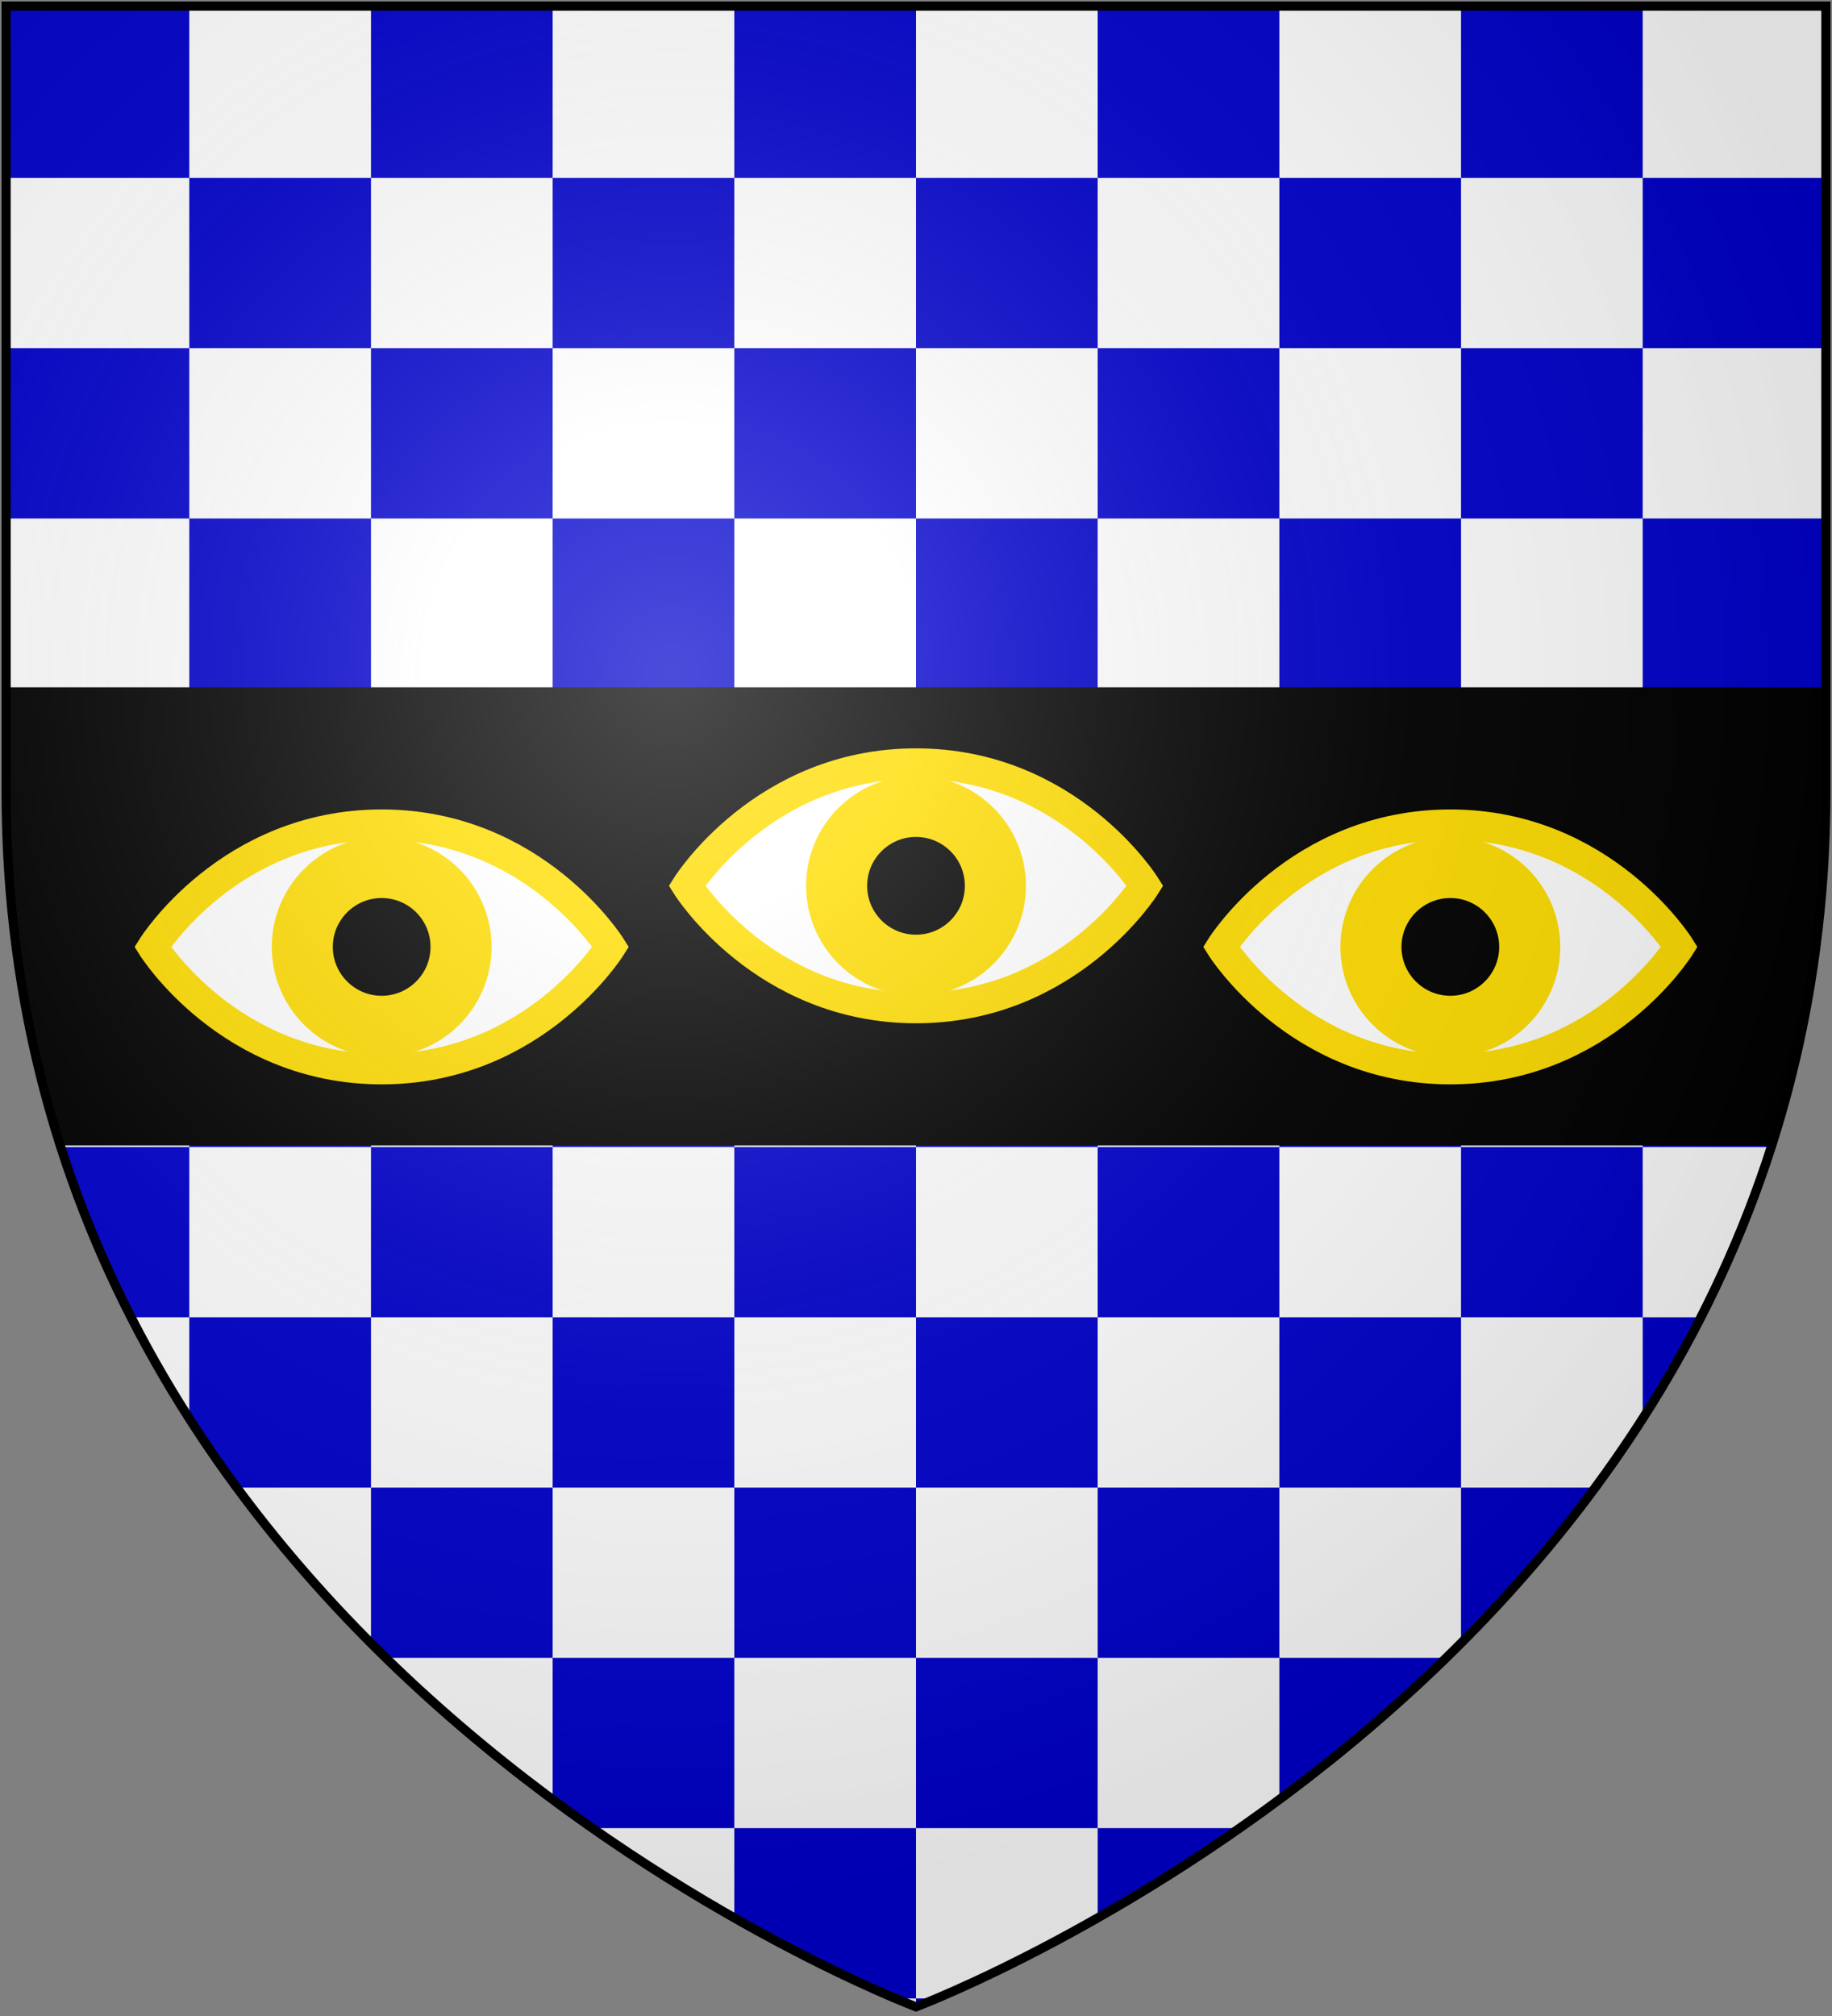 <?xml version="1.0" encoding="UTF-8" standalone="no"?>
<svg
   xmlns:dc="http://purl.org/dc/elements/1.1/"
   xmlns:cc="http://creativecommons.org/ns#"
   xmlns:rdf="http://www.w3.org/1999/02/22-rdf-syntax-ns#"
   xmlns:svg="http://www.w3.org/2000/svg"
   xmlns="http://www.w3.org/2000/svg"
   xmlns:xlink="http://www.w3.org/1999/xlink"
   xmlns:sodipodi="http://sodipodi.sourceforge.net/DTD/sodipodi-0.dtd"
   xmlns:inkscape="http://www.inkscape.org/namespaces/inkscape"
   width="600"
   height="660"
   id="svg2"
   version="1.1"
   inkscape:version="0.48.2 r9819"
   sodipodi:docname="House_Smallwood.svg">
  <rect width="100%" height="100%" fill="#808080" stroke="none"/>
  <sodipodi:namedview
     pagecolor="#ffffff"
     bordercolor="#666666"
     borderopacity="1"
     objecttolerance="10"
     gridtolerance="10"
     guidetolerance="10"
     inkscape:pageopacity="0"
     inkscape:pageshadow="2"
     inkscape:window-width="1366"
     inkscape:window-height="715"
     id="namedview22"
     showgrid="false"
     inkscape:zoom="0.35757576"
     inkscape:cx="-205.44144"
     inkscape:cy="273.66358"
     inkscape:window-x="-8"
     inkscape:window-y="-8"
     inkscape:window-maximized="1"
     inkscape:current-layer="layer2" />
  <defs
     id="defs4">
    <inkscape:path-effect
       is_visible="true"
       id="path-effect3136"
       effect="spiro" />
    <inkscape:path-effect
       effect="spiro"
       id="path-effect3132"
       is_visible="true" />
    <inkscape:path-effect
       effect="spiro"
       id="path-effect3101"
       is_visible="true" />
    <inkscape:path-effect
       is_visible="true"
       id="path-effect3085"
       effect="spiro" />
    <inkscape:path-effect
       is_visible="true"
       id="path-effect3083"
       effect="spiro" />
    <inkscape:path-effect
       is_visible="true"
       id="path-effect3081"
       effect="spiro" />
    <inkscape:path-effect
       is_visible="true"
       id="path-effect3079"
       effect="spiro" />
    <inkscape:path-effect
       is_visible="true"
       id="path-effect3077"
       effect="spiro" />
    <inkscape:path-effect
       is_visible="true"
       id="path-effect3075"
       effect="spiro" />
    <inkscape:path-effect
       effect="spiro"
       id="path-effect3049"
       is_visible="true" />
    <inkscape:path-effect
       is_visible="true"
       id="path-effect3045"
       effect="spiro" />
    <inkscape:path-effect
       effect="spiro"
       id="path-effect3041"
       is_visible="true" />
    <radialGradient
       id="rg"
       gradientUnits="userSpaceOnUse"
       cx="220"
       cy="220"
       r="405">
      <stop
         style="stop-color:#fff;stop-opacity:.3"
         offset="0"
         id="stop7" />
      <stop
         style="stop-color:#fff;stop-opacity:.2"
         offset=".2"
         id="stop9" />
      <stop
         style="stop-color:#666;stop-opacity:.1"
         offset=".6"
         id="stop11" />
      <stop
         style="stop-color:#000;stop-opacity:.13"
         offset="1"
         id="stop13" />
    </radialGradient>
    <path
       id="shield"
       d="m2,2v257c0,286 298,398 298,398c0,0 298-112 298-398V2z" />
    <radialGradient
       inkscape:collect="always"
       xlink:href="#rg-7"
       id="radialGradient3055-1"
       gradientUnits="userSpaceOnUse"
       cx="220"
       cy="220"
       r="405" />
    <radialGradient
       id="rg-7"
       gradientUnits="userSpaceOnUse"
       cx="220"
       cy="220"
       r="405">
      <stop
         style="stop-color:#fff;stop-opacity:.3"
         offset="0"
         id="stop7-4" />
      <stop
         style="stop-color:#fff;stop-opacity:.2"
         offset=".2"
         id="stop9-0" />
      <stop
         style="stop-color:#666;stop-opacity:.1"
         offset=".6"
         id="stop11-9" />
      <stop
         style="stop-color:#000;stop-opacity:.13"
         offset="1"
         id="stop13-4" />
    </radialGradient>
    <radialGradient
       r="405"
       cy="220"
       cx="220"
       gradientUnits="userSpaceOnUse"
       id="radialGradient3074"
       xlink:href="#rg-7"
       inkscape:collect="always" />
    <inkscape:path-effect
       is_visible="true"
       id="path-effect10120-1"
       effect="spiro" />
    <inkscape:path-effect
       effect="spiro"
       id="path-effect10118-3"
       is_visible="true" />
    <inkscape:path-effect
       effect="spiro"
       id="path-effect10116-9"
       is_visible="true" />
    <inkscape:path-effect
       effect="spiro"
       id="path-effect10114-7"
       is_visible="true" />
    <inkscape:path-effect
       effect="spiro"
       id="path-effect10112-7"
       is_visible="true" />
    <inkscape:path-effect
       effect="spiro"
       id="path-effect10110-2"
       is_visible="true" />
    <linearGradient
       inkscape:collect="always"
       xlink:href="#linearGradient4719-5"
       id="linearGradient4039"
       gradientUnits="userSpaceOnUse"
       gradientTransform="matrix(2.326,0,0,2.294,447.695,-1820.28)"
       x1="-145.259"
       y1="984.243"
       x2="-64.143"
       y2="984.148" />
    <linearGradient
       inkscape:collect="always"
       id="linearGradient4719-5">
      <stop
         style="stop-color:#666666;stop-opacity:1;"
         offset="0"
         id="stop4721-5" />
      <stop
         id="stop4809-1"
         offset="0.393"
         style="stop-color:#666666;stop-opacity:0.749;" />
      <stop
         style="stop-color:#666666;stop-opacity:0;"
         offset="1"
         id="stop4723-7" />
    </linearGradient>
    <radialGradient
       inkscape:collect="always"
       xlink:href="#linearGradient4801-8"
       id="radialGradient4041"
       gradientUnits="userSpaceOnUse"
       gradientTransform="matrix(-0.722,1.265,-2.273,-1.262,1712.011,1733.784)"
       cx="-307.143"
       cy="782.362"
       fx="-307.143"
       fy="782.362"
       r="63" />
    <linearGradient
       inkscape:collect="always"
       id="linearGradient4801-8">
      <stop
         style="stop-color:#000000;stop-opacity:1;"
         offset="0"
         id="stop4803-2" />
      <stop
         style="stop-color:#000000;stop-opacity:0;"
         offset="1"
         id="stop4805-4" />
    </linearGradient>
    <inkscape:path-effect
       effect="spiro"
       id="path-effect10108-4"
       is_visible="true" />
    <linearGradient
       inkscape:collect="always"
       xlink:href="#linearGradient4719-5"
       id="linearGradient4044"
       gradientUnits="userSpaceOnUse"
       gradientTransform="matrix(-2.406,0,0,-1.649,142.062,1726.531)"
       x1="-145.259"
       y1="984.243"
       x2="-64.143"
       y2="984.148" />
    <radialGradient
       inkscape:collect="always"
       xlink:href="#linearGradient4801-8"
       id="radialGradient4046"
       gradientUnits="userSpaceOnUse"
       gradientTransform="matrix(0.746,-0.909,2.351,0.906,-1165.637,-827.118)"
       cx="-307.143"
       cy="782.362"
       fx="-307.143"
       fy="782.362"
       r="63" />
    <inkscape:path-effect
       effect="spiro"
       id="path-effect10102-7"
       is_visible="true" />
    <linearGradient
       inkscape:collect="always"
       xlink:href="#linearGradient4719-5"
       id="linearGradient4049"
       gradientUnits="userSpaceOnUse"
       gradientTransform="matrix(2.335,0,0,-1.615,449.441,1692.189)"
       x1="-145.259"
       y1="984.243"
       x2="-64.143"
       y2="984.148" />
    <radialGradient
       inkscape:collect="always"
       xlink:href="#linearGradient4801-8"
       id="radialGradient4051"
       gradientUnits="userSpaceOnUse"
       gradientTransform="matrix(-0.724,-0.89,-2.282,0.888,1718.788,-809.094)"
       cx="-307.143"
       cy="782.362"
       fx="-307.143"
       fy="782.362"
       r="63" />
    <inkscape:path-effect
       is_visible="true"
       id="path-effect10096-8"
       effect="spiro" />
    <linearGradient
       inkscape:collect="always"
       xlink:href="#linearGradient4719-5"
       id="linearGradient4054"
       gradientUnits="userSpaceOnUse"
       gradientTransform="matrix(-2.41,0,0,2.282,139.611,-1810.816)"
       x1="-145.259"
       y1="984.243"
       x2="-64.143"
       y2="984.148" />
    <radialGradient
       inkscape:collect="always"
       xlink:href="#linearGradient4801-8"
       id="radialGradient4056"
       gradientUnits="userSpaceOnUse"
       gradientTransform="matrix(0.748,1.258,2.355,-1.255,-1170.296,1723.935)"
       cx="-307.143"
       cy="782.362"
       fx="-307.143"
       fy="782.362"
       r="63" />
    <inkscape:path-effect
       is_visible="true"
       id="path-effect10090-3"
       effect="spiro" />
    <inkscape:path-effect
       effect="spiro"
       id="path-effect10084-1"
       is_visible="true" />
    <inkscape:path-effect
       effect="spiro"
       id="path-effect10082-1"
       is_visible="true" />
    <radialGradient
       inkscape:collect="always"
       xlink:href="#linearGradient4801-8"
       id="radialGradient4061"
       gradientUnits="userSpaceOnUse"
       gradientTransform="matrix(-0.765,1.29,-2.41,-1.287,1806.844,1757.47)"
       cx="-307.143"
       cy="782.362"
       fx="-307.143"
       fy="782.362"
       r="63" />
    <inkscape:path-effect
       effect="spiro"
       id="path-effect10080-4"
       is_visible="true" />
    <inkscape:path-effect
       is_visible="true"
       id="path-effect3075-1"
       effect="spiro" />
    <inkscape:path-effect
       effect="spiro"
       id="path-effect3101-7"
       is_visible="true" />
    <linearGradient
       inkscape:collect="always"
       xlink:href="#grad1-7-7"
       id="linearGradient3085-8-8"
       gradientUnits="userSpaceOnUse"
       gradientTransform="matrix(0.775,0,0,0.31,152.69,-13.619)"
       x1="78.877"
       y1="178.074"
       x2="301.406"
       y2="178.074" />
    <linearGradient
       id="grad1-7-7"
       x1="78.877"
       y1="178.074"
       x2="301.406"
       y2="178.074"
       gradientTransform="scale(1.578,0.634)"
       gradientUnits="userSpaceOnUse">
      <stop
         offset="0%"
         style="stop-color:#da0;"
         id="stop16-4-4" />
      <stop
         offset="40%"
         style="stop-color:#fd0;"
         id="stop18-0-0" />
      <stop
         offset="60%"
         style="stop-color:#fd0;"
         id="stop20-9-9" />
      <stop
         offset="100%"
         style="stop-color:#da0;"
         id="stop22-4-4" />
    </linearGradient>
    <linearGradient
       inkscape:collect="always"
       xlink:href="#grad1-7-7"
       id="linearGradient3081-8-8"
       gradientUnits="userSpaceOnUse"
       gradientTransform="matrix(0.775,0,0,0.31,-27.31,-13.619)"
       x1="78.877"
       y1="178.074"
       x2="301.406"
       y2="178.074" />
    <linearGradient
       id="linearGradient3093"
       x1="78.877"
       y1="178.074"
       x2="301.406"
       y2="178.074"
       gradientTransform="scale(1.578,0.634)"
       gradientUnits="userSpaceOnUse">
      <stop
         offset="0%"
         style="stop-color:#da0;"
         id="stop3095" />
      <stop
         offset="40%"
         style="stop-color:#fd0;"
         id="stop3097" />
      <stop
         offset="60%"
         style="stop-color:#fd0;"
         id="stop3099" />
      <stop
         offset="100%"
         style="stop-color:#da0;"
         id="stop3101" />
    </linearGradient>
    <linearGradient
       y2="178.074"
       x2="301.406"
       y1="178.074"
       x1="78.877"
       gradientTransform="matrix(0.775,0,0,0.31,332.69,-13.619)"
       gradientUnits="userSpaceOnUse"
       id="linearGradient3128-1"
       xlink:href="#grad1-7-7"
       inkscape:collect="always" />
    <linearGradient
       id="linearGradient3104"
       x1="78.877"
       y1="178.074"
       x2="301.406"
       y2="178.074"
       gradientTransform="scale(1.578,0.634)"
       gradientUnits="userSpaceOnUse">
      <stop
         offset="0%"
         style="stop-color:#da0;"
         id="stop3106" />
      <stop
         offset="40%"
         style="stop-color:#fd0;"
         id="stop3108" />
      <stop
         offset="60%"
         style="stop-color:#fd0;"
         id="stop3110" />
      <stop
         offset="100%"
         style="stop-color:#da0;"
         id="stop3112" />
    </linearGradient>
    <inkscape:path-effect
       is_visible="true"
       id="path-effect3061"
       effect="spiro" />
  </defs>
  <g
     inkscape:groupmode="layer"
     id="layer2"
     inkscape:label="Elements"
     style="display:inline">
    <g
       id="g3152">
      <path
         d="m 2,2 0,257 c 0,286 298,398 298,398 0,0 298,-112 298,-398 L 598,2 z"
         id="path7212"
         style="fill:#ffffff;fill-opacity:1;stroke:none"
         inkscape:connector-curvature="0" />
      <path
         inkscape:connector-curvature="0"
         id="path3021"
         d="m 62,2 0,0.5 59.5,0 0,-0.5 L 62,2 z m 59.5,0.5 0,55.75 59.5,0 0,-55.75 -59.5,0 z m 59.5,0 59.5,0 0,-0.5 -59.5,0 0,0.5 z m 59.5,0 0,55.75 59.5,0 0,-55.75 -59.5,0 z m 59.5,0 59.5,0 0,-0.5 -59.5,0 0,0.5 z m 59.5,0 0,55.75 59.5,0 0,-55.75 -59.5,0 z m 59.5,0 59.5,0 0,-0.5 -59.5,0 0,0.5 z m 59.5,0 0,55.75 59.5,0 0,-55.75 -59.5,0 z m 59.5,0 59.5,0 0,-0.5 -59.5,0 0,0.5 z m 59.5,0 0,55.75 0.5,0 0,-55.75 -0.5,0 z m 0,55.75 -59.5,0 0,55.75 59.5,0 0,-55.75 z m 0,55.75 0,55.75 0.5,0 0,-55.75 -0.5,0 z m 0,55.75 -59.5,0 0,205.75 42.094,0 C 589.543,346.065 595.75,314.048 597.5,279.344 L 597.5,169.75 z M 538,375.5 l -59.5,0 0,55.75 59.5,0 0,-55.75 z m 0,55.75 0,33.156 c 6.77,-10.568 13.168,-21.62 19.062,-33.156 l -19.062,0 z m -59.5,0 -59.5,0 0,55.75 59.5,0 0,-55.75 z m 0,55.75 0,50.906 C 493.805,522.559 508.711,505.636 522.469,487 L 478.5,487 z m -59.5,0 -59.5,0 0,55.75 59.5,0 0,-55.75 z m 0,55.75 0,46.375 c 17.974,-13.327 36.541,-28.741 54.625,-46.375 l -54.625,0 z m -59.5,0 -59.5,0 0,55.75 59.5,0 0,-55.75 z m 0,55.75 0,29.375 c 14.103,-8.021 29.888,-17.784 46.469,-29.375 l -46.469,0 z m -59.5,0 -59.5,0 0,29.375 c 24.094,13.705 43.154,22.331 52.719,26.375 l 6.781,0 0,-55.75 z m 0,55.75 0,2.75 c 0,0 2.467,-0.926 6.781,-2.75 l -6.781,0 z m -59.5,-55.75 0,-55.75 -59.5,0 0,46.375 c 4.384,3.25 8.736,6.372 13.031,9.375 l 46.469,0 z M 181,542.75 181,487 l -59.5,0 0,50.906 c 1.627,1.632 3.239,3.248 4.875,4.844 l 54.625,0 z M 121.5,487 l 0,-55.75 -59.5,0 0,33.156 C 66.989,472.194 72.163,479.728 77.531,487 L 121.5,487 z M 62,431.25 l 0,-55.75 -42.094,0 c 6.332,19.726 14.114,38.3 23.031,55.75 l 19.062,0 z m 0,-55.75 59.5,0 0,-205.75 -59.5,0 0,205.75 z m 0,-205.75 0,-55.75 -60,0 0,55.75 60,0 z m 0,-55.75 59.5,0 0,-55.75 -59.5,0 0,55.75 z m 0,-55.75 0,-55.75 -60,0 0,55.75 60,0 z m 59.5,55.75 0,55.75 59.5,0 0,-55.75 -59.5,0 z m 59.5,0 59.5,0 0,-55.75 -59.5,0 0,55.75 z m 59.5,0 0,55.75 59.5,0 0,-55.75 -59.5,0 z m 59.5,0 59.5,0 0,-55.75 -59.5,0 0,55.75 z m 59.5,0 0,55.75 59.5,0 0,-55.75 -59.5,0 z m 59.5,0 59.5,0 0,-55.75 -59.5,0 0,55.75 z m 59.5,0 0,55.75 59.5,0 0,-55.75 -59.5,0 z m 0,55.75 -59.5,0 0,205.75 59.5,0 0,-205.75 z M 419,375.5 l -59.5,0 0,55.75 59.5,0 0,-55.75 z m -59.5,55.75 -59.5,0 0,55.75 59.5,0 0,-55.75 z M 300,487 l -59.5,0 0,55.75 59.5,0 0,-55.75 z m -59.5,0 0,-55.75 -59.5,0 0,55.75 59.5,0 z m -59.5,-55.75 0,-55.75 -59.5,0 0,55.75 59.5,0 z m 0,-55.75 59.5,0 0,-205.75 -59.5,0 0,205.75 z m 59.5,0 0,55.75 59.5,0 0,-55.75 -59.5,0 z m 59.5,0 59.5,0 0,-205.75 -59.5,0 0,205.75 z"
         style="fill:#0000cc;stroke:none" />
      <path
         style="fill:#000000"
         inkscape:connector-curvature="0"
         d="m 2,225 0,34 c 0,42.429 6.557,81.028 17.729,116 l 560.543,0 C 591.443,340.028 598,301.429 598,259 l 0,-34 -596,0 z"
         id="fess" />
      <g
         id="eye">
        <path
           style="fill:#ffffff;stroke:#ffdd00;stroke-width:10"
           inkscape:connector-curvature="0"
           id="path25"
           d="m 225,290 c 0,0 25,-40 75,-40 50,0 75,40 75,40 0,0 -25,40 -75,40 -50,0 -75,-40 -75,-40 z" />
        <circle
           style="fill:#000000;stroke:#ffdd00;stroke-width:20"
           sodipodi:ry="26"
           sodipodi:rx="26"
           sodipodi:cy="290"
           sodipodi:cx="300"
           d="m 326,290 c 0,14.359 -11.641,26 -26,26 -14.359,0 -26,-11.641 -26,-26 0,-14.359 11.641,-26 26,-26 14.359,0 26,11.641 26,26 z"
           id="circle27"
           r="26"
           cy="290"
           cx="300" />
      </g>
      <use
         height="1052.362"
         width="744.094"
         id="use29"
         y="20"
         x="-175"
         xlink:href="#eye" />
      <use
         height="1052.362"
         width="744.094"
         id="use31"
         y="20"
         x="175"
         xlink:href="#eye" />
    </g>
  </g>
  <g
     inkscape:groupmode="layer"
     id="layer1"
     inkscape:label="Cover"
     style="display:inline"
     sodipodi:insensitive="true">
    <path
       d="m 2,2 v 257 c 0,286 298,398 298,398 0,0 298,-112 298,-398 V 2 z"
       id="shine"
       inkscape:connector-curvature="0"
       style="fill:url(#radialGradient3074);stroke:#000000;stroke-width:3" />
  </g>
</svg>
